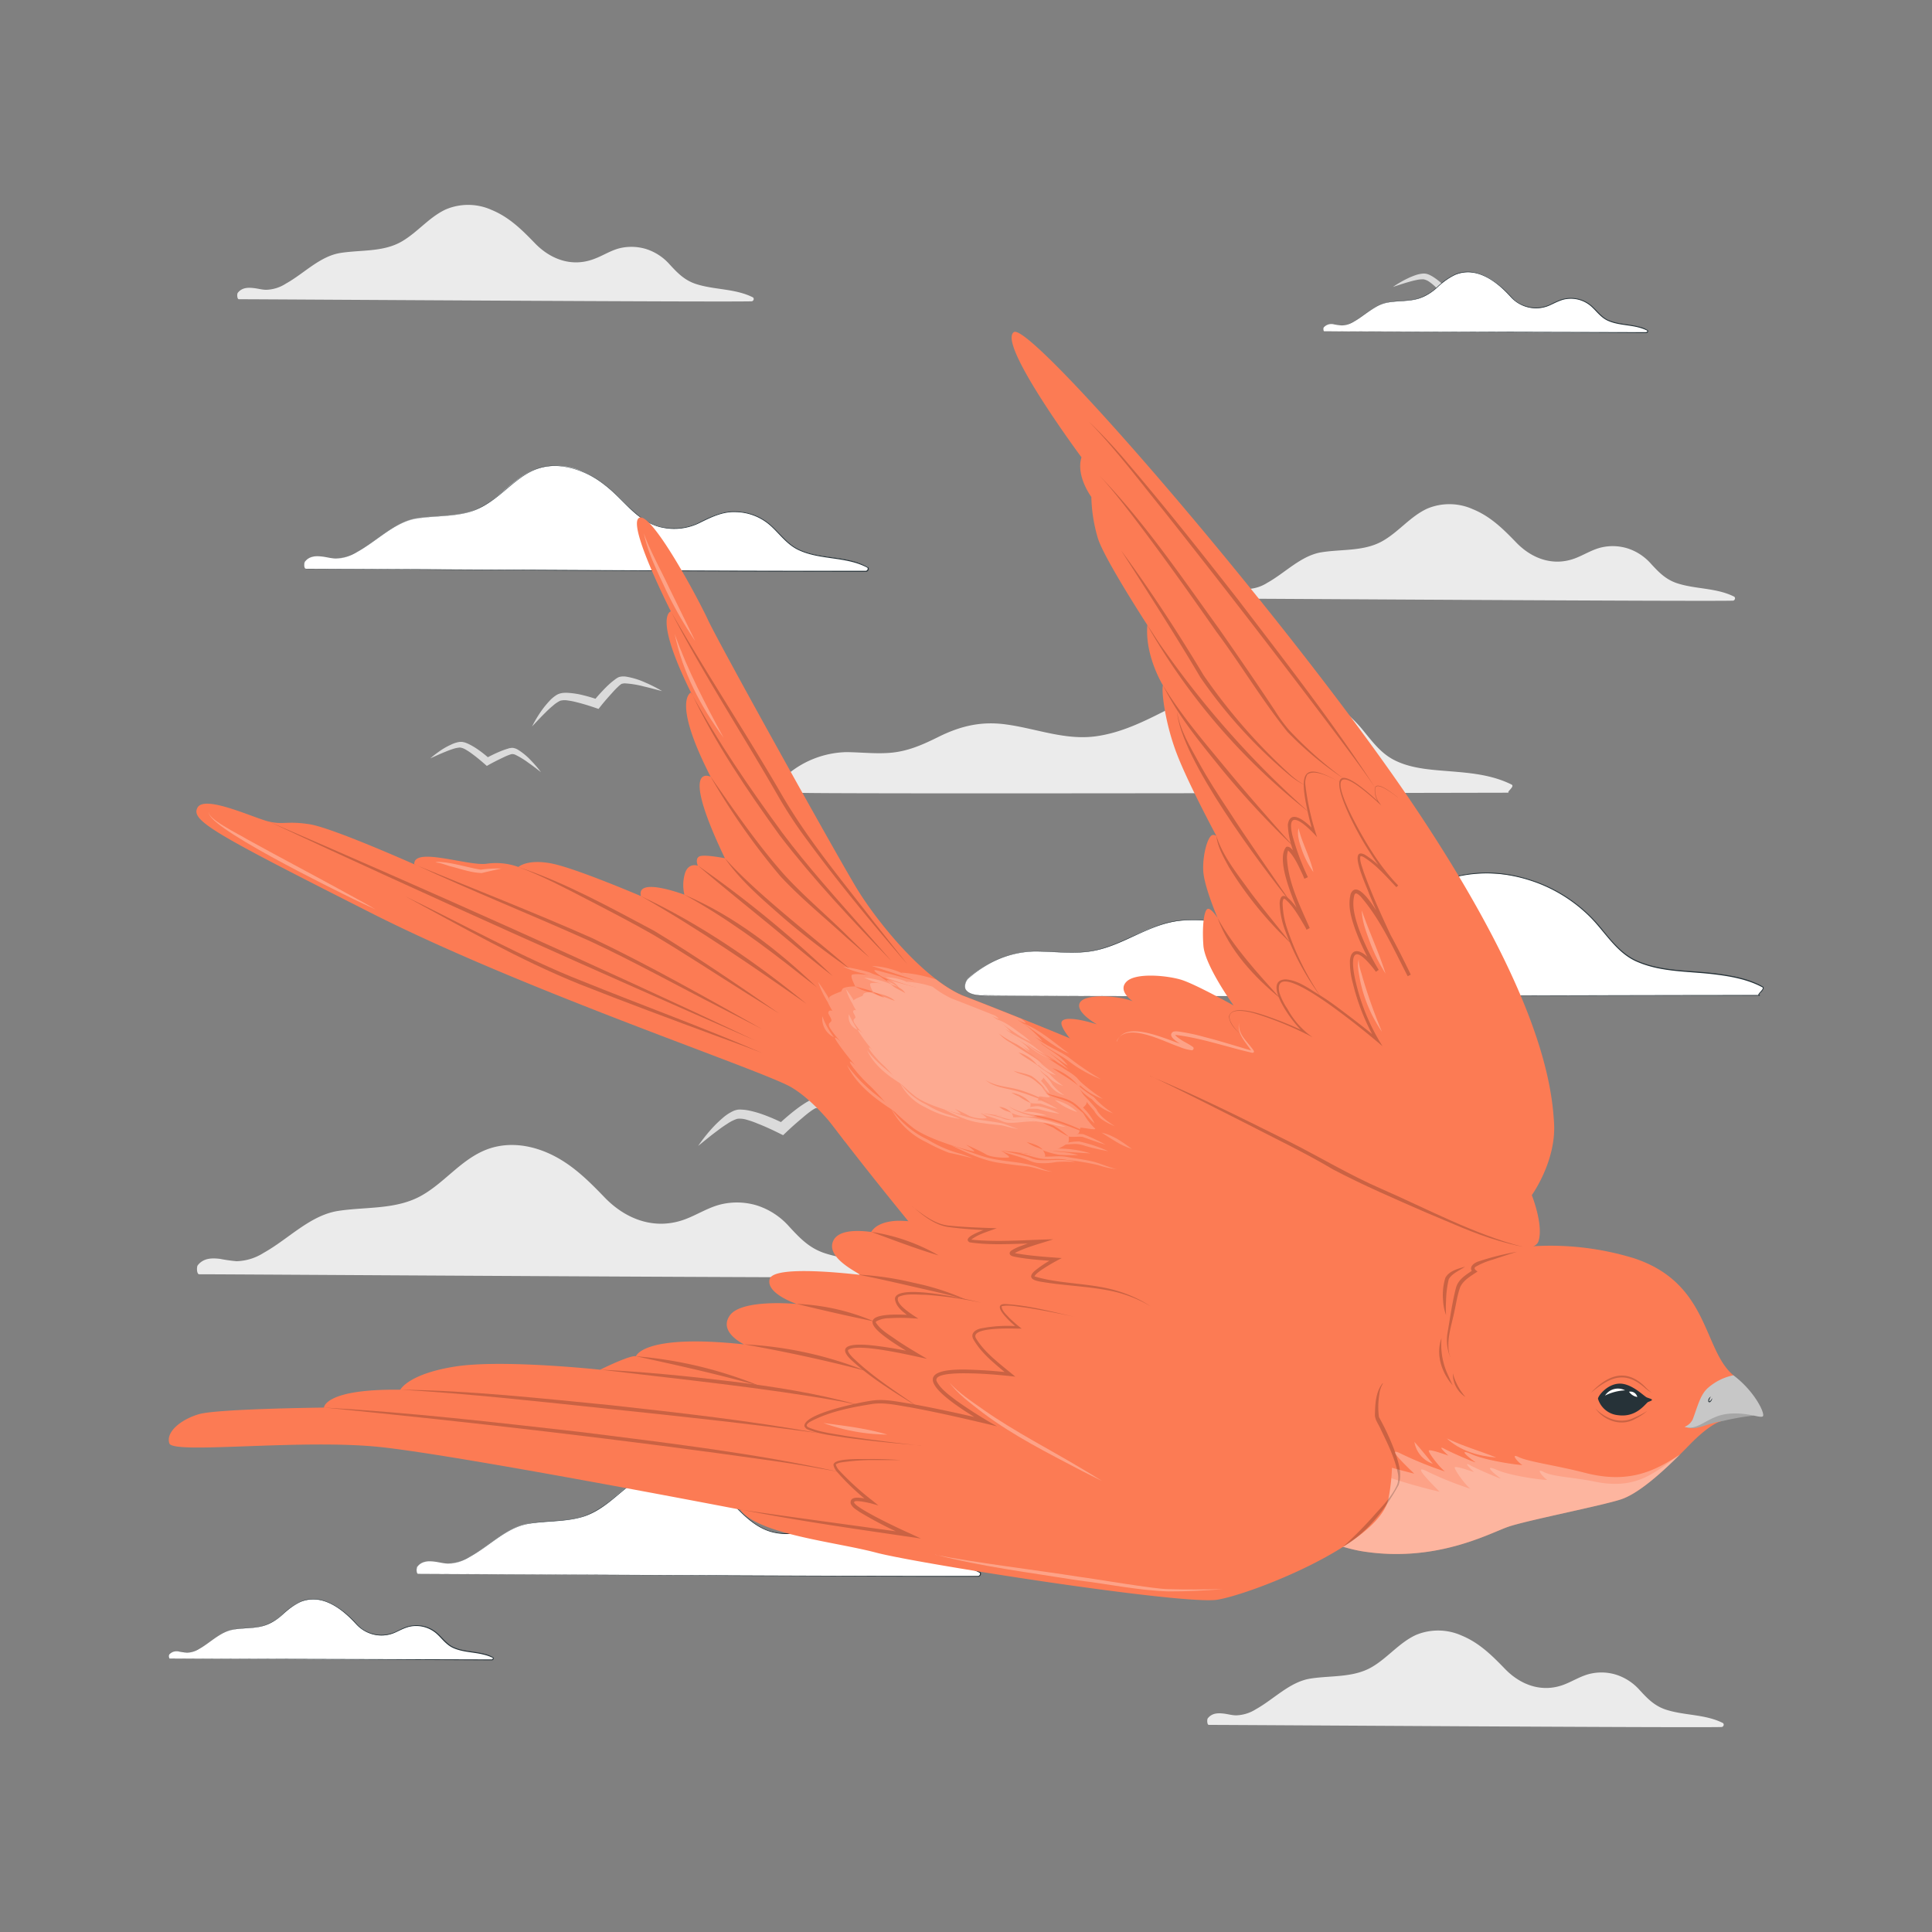 <svg xmlns="http://www.w3.org/2000/svg" viewBox="0 0 500 500"><rect x="0" y="0" width="500" height="500" fill="#808080" stroke="none"/><g id="freepik--background-complete--inject-56"><path d="M51.54,329.78c9.62,0,171.55,1.07,181.73.75.73,0,1.12-1.1.4-1.46-6.42-3.18-13.69-2.54-20.36-4.79-3.92-1.32-6.33-3.88-9.05-6.82a18.81,18.81,0,0,0-8.43-5.51,17.83,17.83,0,0,0-9.17-.28c-3.29.78-6.14,2.66-9.28,3.85-7.78,2.93-15.34.14-20.89-5.61-4.58-4.75-9.08-9.22-15.31-11.78-5.22-2.14-11-2.59-16.22-.22-5.94,2.69-10,8.1-15.6,11.35-6.61,3.87-14.52,3-21.82,4.12s-12.92,7.32-19.32,10.86a13.64,13.64,0,0,1-7,2.16,40.61,40.61,0,0,1-4.25-.6c-2.21-.27-4.3-.21-5.78,1.63C50.84,327.88,50.91,329.78,51.54,329.78Z" style="fill:#ebebeb"></path><path d="M61.81,77.44c7,0,125.25.78,132.68.54.53,0,.82-.8.29-1.06-4.69-2.32-10-1.85-14.87-3.49-2.86-1-4.62-2.84-6.61-5a13.66,13.66,0,0,0-6.15-4,13.12,13.12,0,0,0-6.7-.21c-2.4.58-4.48,2-6.77,2.82-5.68,2.14-11.2.1-15.25-4.1-3.35-3.46-6.63-6.73-11.18-8.6a14.82,14.82,0,0,0-11.84-.16c-4.34,2-7.31,5.91-11.39,8.29-4.83,2.82-10.6,2.15-15.93,3S78.66,70.81,74,73.39A9.9,9.9,0,0,1,68.88,75c-1,0-2.07-.31-3.1-.43-1.61-.2-3.14-.16-4.23,1.19C61.29,76.05,61.35,77.44,61.81,77.44Z" style="fill:#ebebeb"></path><path d="M312.84,446.4c7,0,125.25.78,132.68.55.54,0,.82-.81.29-1.07-4.68-2.32-10-1.85-14.86-3.49-2.87-1-4.62-2.84-6.61-5a13.74,13.74,0,0,0-6.15-4,12.91,12.91,0,0,0-6.7-.21c-2.4.57-4.48,1.94-6.77,2.81-5.68,2.14-11.2.1-15.25-4.1-3.35-3.46-6.64-6.73-11.18-8.6a14.89,14.89,0,0,0-11.85-.16c-4.33,2-7.31,5.92-11.38,8.29-4.83,2.82-10.61,2.16-15.94,3s-9.43,5.34-14.1,7.93a10.12,10.12,0,0,1-5.1,1.58c-1.05,0-2.07-.31-3.11-.44-1.61-.2-3.14-.16-4.22,1.19C312.33,445,312.38,446.4,312.84,446.4Z" style="fill:#ebebeb"></path><path d="M315.77,154.91c7,0,125.25.77,132.68.54.53,0,.82-.8.29-1.07-4.69-2.32-10-1.85-14.87-3.49-2.86-1-4.62-2.84-6.61-5a13.58,13.58,0,0,0-6.15-4,13,13,0,0,0-6.7-.21c-2.39.57-4.48,1.94-6.77,2.81-5.67,2.14-11.19.11-15.25-4.1-3.34-3.46-6.63-6.73-11.18-8.59a14.82,14.82,0,0,0-11.84-.17c-4.34,2-7.31,5.92-11.39,8.29-4.83,2.83-10.6,2.16-15.93,3s-9.43,5.34-14.11,7.93a10.09,10.09,0,0,1-5.1,1.58c-1,0-2.07-.31-3.1-.44-1.61-.2-3.14-.15-4.22,1.19C315.25,153.52,315.31,154.91,315.77,154.91Z" style="fill:#ebebeb"></path><path d="M206.6,205.15c.13.39,186.34,0,184,0-1.08,0,1.62-1.61.57-2.12-6.06-3-12.69-3.1-19.29-3.7-3.85-.35-7.81-.91-11.27-2.74s-5.7-5-8.19-8a35,35,0,0,0-31.8-12.05c-13.24,2.07-23.67,12.16-36.93,14-8,1.12-15.51-2-23.29-3.05-6.41-.89-11.75.36-17.49,3.2-4.2,2.08-8.08,3.83-12.83,4.16-3.64.26-7.3-.16-11-.2A24.53,24.53,0,0,0,203,201.14C202.39,201.66,200.52,205.15,206.6,205.15Z" style="fill:#ebebeb"></path><path d="M171.36,178.86a36.77,36.77,0,0,0-4.47-2.27,19.53,19.53,0,0,0-4.95-1.49,4.5,4.5,0,0,0-1.57.07,2.2,2.2,0,0,0-.49.2,3.19,3.19,0,0,0-.33.2,6.23,6.23,0,0,0-.56.41,20.53,20.53,0,0,0-2,1.73,50.21,50.21,0,0,0-3.4,3.75l1.27-.36a40.27,40.27,0,0,0-5-1.42,22.89,22.89,0,0,0-2.67-.36,9.79,9.79,0,0,0-1.43,0,5.84,5.84,0,0,0-.78.14,5.17,5.17,0,0,0-.79.31,9,9,0,0,0-2.15,1.81,24.14,24.14,0,0,0-1.65,2,31.79,31.79,0,0,0-2.69,4.42c1.19-1.25,2.34-2.5,3.55-3.68a24.06,24.06,0,0,1,1.84-1.68,8.19,8.19,0,0,1,1.9-1.29,4.71,4.71,0,0,1,2-.06,19.15,19.15,0,0,1,2.37.48c1.59.39,3.21.9,4.76,1.43l.77.27.5-.62c1-1.27,2.1-2.51,3.18-3.7a22,22,0,0,1,1.66-1.68,4.18,4.18,0,0,1,.42-.34l.19-.15s0,0,.08,0a2.61,2.61,0,0,1,.89-.12,24.57,24.57,0,0,1,4.71.77C168.14,178,169.74,178.45,171.36,178.86Z" style="fill:#dbdbdb"></path><path d="M140,199.83a31.46,31.46,0,0,0-2.72-3.16A16.2,16.2,0,0,0,134,194a3.36,3.36,0,0,0-1.23-.44,1.59,1.59,0,0,0-.44,0,2.24,2.24,0,0,0-.31.05c-.21,0-.38.09-.57.14a20.37,20.37,0,0,0-2,.71c-1.31.54-2.54,1.16-3.79,1.81l1.09.13a31.62,31.62,0,0,0-3.43-2.68,17.51,17.51,0,0,0-1.94-1.12,7.89,7.89,0,0,0-1.1-.45,5.51,5.51,0,0,0-.64-.14,4.21,4.21,0,0,0-.71,0,7.42,7.42,0,0,0-2.22.71,20.59,20.59,0,0,0-1.91,1,29,29,0,0,0-3.45,2.55c1.3-.58,2.58-1.18,3.88-1.7.65-.27,1.29-.52,1.94-.72a7.2,7.2,0,0,1,1.86-.39,3.88,3.88,0,0,1,1.58.59,16.79,16.79,0,0,1,1.67,1.12c1.09.8,2.17,1.7,3.2,2.6l.51.45.58-.33c1.17-.65,2.4-1.26,3.6-1.83a17.53,17.53,0,0,1,1.81-.77l.43-.13.19,0s0,0,.08,0a1.87,1.87,0,0,1,.72.19,21,21,0,0,1,3.37,2.07C137.84,198.16,138.92,199,140,199.83Z" style="fill:#dbdbdb"></path><path d="M388.7,80.8a30.78,30.78,0,0,0-2.37-3.43,16.08,16.08,0,0,0-3-3,3.75,3.75,0,0,0-1.17-.56,2,2,0,0,0-.44-.06l-.32,0a5.21,5.21,0,0,0-.57.08,19.69,19.69,0,0,0-2.11.49c-1.36.39-2.65.88-4,1.39l1.07.25a30.87,30.87,0,0,0-3.13-3,16,16,0,0,0-1.8-1.32,8,8,0,0,0-1.05-.56,5.64,5.64,0,0,0-.62-.21,5.35,5.35,0,0,0-.7-.08,7.63,7.63,0,0,0-2.29.47,18.88,18.88,0,0,0-2,.84,28.49,28.49,0,0,0-3.71,2.16c1.36-.44,2.7-.9,4.05-1.28.66-.19,1.34-.38,2-.5a6.81,6.81,0,0,1,1.89-.19A3.92,3.92,0,0,1,370,73a14,14,0,0,1,1.54,1.29c1,.91,2,1.92,2.9,2.92l.47.5.61-.25c1.23-.53,2.51-1,3.77-1.45a18.19,18.19,0,0,1,1.88-.57,4.14,4.14,0,0,1,.44-.08l.2,0s0,0,.07,0a2.24,2.24,0,0,1,.7.27A21,21,0,0,1,385.67,78C386.69,78.9,387.68,79.86,388.7,80.8Z" style="fill:#dbdbdb"></path><path d="M223.63,290.75a44.64,44.64,0,0,0-5.15-3.53,24,24,0,0,0-5.85-2.63,5.37,5.37,0,0,0-1.95-.17,3,3,0,0,0-.64.16l-.43.19c-.28.13-.51.28-.76.41a29.9,29.9,0,0,0-2.68,1.82c-1.7,1.28-3.25,2.65-4.81,4.07l1.63-.23a48.13,48.13,0,0,0-6-2.57,26.81,26.81,0,0,0-3.23-.88,12.09,12.09,0,0,0-1.76-.22,6.53,6.53,0,0,0-1,0,7.4,7.4,0,0,0-1,.26,11.42,11.42,0,0,0-2.94,1.88,31.7,31.7,0,0,0-2.37,2.25,40.92,40.92,0,0,0-4,5c1.66-1.34,3.29-2.7,5-3.95a29.9,29.9,0,0,1,2.54-1.78,10.32,10.32,0,0,1,2.55-1.28,5.9,5.9,0,0,1,2.5.25,22.76,22.76,0,0,1,2.84,1c1.9.74,3.81,1.63,5.64,2.54l.91.45.72-.69c1.45-1.39,3-2.74,4.51-4a27,27,0,0,1,2.32-1.81c.2-.12.39-.26.58-.35l.26-.15s0,0,.1,0a3,3,0,0,1,1.12,0,30,30,0,0,1,5.68,1.71C219.81,289.17,221.7,290,223.63,290.75Z" style="fill:#dbdbdb"></path></g><g id="freepik--Clouds--inject-56"><path d="M108.21,407.33c7.67,0,136.8.85,144.91.59.59,0,.9-.87.32-1.16-5.11-2.53-10.92-2-16.23-3.82-3.13-1.05-5.05-3.1-7.22-5.44a15,15,0,0,0-6.72-4.39,14.2,14.2,0,0,0-7.32-.23c-2.62.63-4.89,2.13-7.39,3.07-6.2,2.34-12.23.12-16.66-4.47-3.65-3.78-7.25-7.35-12.21-9.39a16.22,16.22,0,0,0-12.94-.18c-4.73,2.15-8,6.46-12.43,9.06-5.28,3.08-11.58,2.35-17.41,3.28s-10.29,5.84-15.4,8.66a11,11,0,0,1-5.57,1.73c-1.14,0-2.26-.34-3.39-.48-1.76-.22-3.43-.17-4.61,1.3C107.65,405.81,107.71,407.33,108.21,407.33Z" style="fill:#fff"></path><path d="M108.21,407.33c38.27.13,103.13.57,140.77.52l2.43,0,1.21,0a5.46,5.46,0,0,0,.58,0,.56.56,0,0,0,.37-.78c-5.52-3-12.36-1.91-18-4.66-3-1.46-4.86-4.28-7.29-6.39a13.81,13.81,0,0,0-8.82-3.35c-3.3-.16-6.27,1.3-9.16,2.72a14.85,14.85,0,0,1-9.49,1.36c-6.74-1.18-10.35-7.49-15.49-11.28a23.07,23.07,0,0,0-8.63-4.24c-12.55-2.95-15.82,7.95-25.58,11.25-4.68,1.47-9.64,1.08-14.42,1.9s-8.62,4.36-12.6,7c-2.66,1.72-5.63,3.68-8.94,3.22a17.34,17.34,0,0,0-4.81-.45c-1.12.19-2.58.87-2.52,2.17,0,.35,0,.92.44,1Zm0,0c-.42-.1-.41-.68-.45-1-.07-1.3,1.44-2,2.53-2.18a17.72,17.72,0,0,1,4.81.44c3.31.45,6.27-1.51,8.92-3.23,4-2.68,7.75-6.13,12.61-7.05s9.74-.45,14.4-1.92c9.78-3.34,13-14.24,25.64-11.31a23.23,23.23,0,0,1,8.68,4.25c5.14,3.77,8.74,10.06,15.45,11.23a14.64,14.64,0,0,0,9.37-1.37c2.89-1.42,5.93-2.91,9.24-2.75a14.08,14.08,0,0,1,9,3.39c2.43,2.12,4.29,4.9,7.25,6.35,5.65,2.74,12.68,1.54,18.13,4.74a.78.78,0,0,1-.51,1.13c-.4,0-1.42,0-1.84,0H249c-37.4,0-102.77-.54-140.77-.74Z" style="fill:#263238"></path><path d="M342.73,85.74c4.42,0,78.67.49,83.33.34.34,0,.52-.5.18-.66-2.94-1.46-6.27-1.17-9.33-2.2a9.86,9.86,0,0,1-4.15-3.13,8.56,8.56,0,0,0-3.87-2.52,8.09,8.09,0,0,0-4.2-.13,35.86,35.86,0,0,0-4.25,1.76c-3.57,1.35-7,.07-9.58-2.57-2.1-2.18-4.17-4.23-7-5.4a9.28,9.28,0,0,0-7.43-.1c-2.73,1.23-4.6,3.71-7.15,5.2-3,1.78-6.66,1.36-10,1.89s-5.92,3.36-8.86,5a6.21,6.21,0,0,1-3.2,1,18.28,18.28,0,0,1-1.95-.27,2.64,2.64,0,0,0-2.65.75C342.41,84.87,342.44,85.74,342.73,85.74Z" style="fill:#fff"></path><path d="M342.73,85.74l80.95.22h2.09c.2,0,.41,0,.51-.16s0-.27-.25-.36a10.43,10.43,0,0,0-1.94-.69c-2.71-.71-5.59-.6-8.17-1.83-1.72-.84-2.81-2.47-4.2-3.68a7.94,7.94,0,0,0-7.75-1.5c-.88.31-1.7.74-2.54,1.13A8.81,8.81,0,0,1,391.09,77c-3.56-4-8.88-8.16-14.45-5.88a17.8,17.8,0,0,0-4.55,3.17,13,13,0,0,1-4.72,2.93c-3.54,1.18-7.55.2-10.9,2a51.05,51.05,0,0,0-4.63,3.09c-1.53,1-3.24,2.12-5.14,1.85-1.32-.17-2.92-.73-4,.36a.74.74,0,0,0-.23.63c0,.21,0,.52.25.59Zm0,0c-.24-.07-.24-.38-.25-.59a.73.73,0,0,1,.22-.63c1.07-1.09,2.69-.54,4-.37,1.9.26,3.6-.87,5.12-1.86a51.26,51.26,0,0,1,4.63-3.11c3.34-1.84,7.37-.88,10.9-2.06A13,13,0,0,0,372,74.19a17.87,17.87,0,0,1,4.56-3.2c5.62-2.32,11,1.9,14.61,5.87a8.63,8.63,0,0,0,10.15,1.85,27.85,27.85,0,0,1,2.55-1.14,8.16,8.16,0,0,1,8,1.51c1.41,1.22,2.47,2.81,4.16,3.64,2.52,1.19,5.45,1.09,8.13,1.81a7,7,0,0,1,2.32.94.49.49,0,0,1-.32.72,2.4,2.4,0,0,1-.37,0h-.7l-82.35-.46Z" style="fill:#263238"></path><path d="M43.93,429.23c4.41,0,78.66.49,83.33.34a.36.36,0,0,0,.18-.67c-2.94-1.45-6.28-1.16-9.33-2.19a9.88,9.88,0,0,1-4.15-3.13,8.56,8.56,0,0,0-3.87-2.52,8.2,8.2,0,0,0-4.2-.14,36.77,36.77,0,0,0-4.26,1.77c-3.56,1.35-7,.07-9.58-2.57-2.1-2.18-4.16-4.23-7-5.4a9.35,9.35,0,0,0-7.44-.11c-2.72,1.24-4.59,3.72-7.15,5.21-3,1.78-6.66,1.36-10,1.89s-5.93,3.36-8.86,5a6.24,6.24,0,0,1-3.21,1,18.64,18.64,0,0,1-1.95-.27,2.66,2.66,0,0,0-2.65.74C43.61,428.36,43.64,429.23,43.93,429.23Z" style="fill:#fff"></path><path d="M43.93,429.23l80.95.22H127c.2,0,.41.05.51-.16s0-.27-.25-.36a10.27,10.27,0,0,0-2-.69c-2.7-.71-5.58-.6-8.17-1.83-1.71-.84-2.8-2.47-4.19-3.68a8,8,0,0,0-7.76-1.5c-.87.3-1.69.74-2.54,1.13a8.8,8.8,0,0,1-10.33-1.91c-3.56-3.95-8.88-8.16-14.46-5.89a18,18,0,0,0-4.54,3.18,13,13,0,0,1-4.72,2.93c-3.54,1.17-7.55.2-10.9,2A50.51,50.51,0,0,0,53,425.8c-1.52,1-3.23,2.12-5.14,1.85-1.31-.17-2.92-.73-4,.36a.73.73,0,0,0-.22.63c0,.21,0,.52.25.59Zm0,0c-.24-.07-.24-.38-.26-.59a.77.77,0,0,1,.23-.64c1.07-1.09,2.69-.53,4-.36,1.9.26,3.6-.87,5.12-1.86a53.55,53.55,0,0,1,4.63-3.12c3.34-1.83,7.37-.88,10.9-2.05a13.17,13.17,0,0,0,4.68-2.93,18.16,18.16,0,0,1,4.56-3.21c5.62-2.32,11,1.9,14.61,5.88a8.63,8.63,0,0,0,10.14,1.85c.84-.39,1.67-.83,2.56-1.14a8.14,8.14,0,0,1,8,1.51c1.4,1.21,2.47,2.81,4.16,3.64,2.52,1.19,5.45,1.08,8.12,1.8a7.55,7.55,0,0,1,2.33.94.5.5,0,0,1-.33.73c-.15,0-.24,0-.36,0h-.7c-22.17-.11-59.84-.33-82.35-.45Z" style="fill:#263238"></path><path d="M79.15,147.2c7.67,0,136.8.85,144.91.59.58,0,.9-.87.32-1.16-5.12-2.53-10.92-2-16.24-3.82-3.12-1.05-5-3.1-7.22-5.44A14.94,14.94,0,0,0,194.2,133a14.16,14.16,0,0,0-7.31-.23c-2.62.63-4.9,2.13-7.39,3.07-6.21,2.35-12.24.12-16.66-4.47-3.66-3.78-7.25-7.35-12.21-9.39a16.22,16.22,0,0,0-12.94-.18c-4.74,2.15-8,6.46-12.43,9.06-5.28,3.08-11.58,2.35-17.41,3.28s-10.3,5.84-15.4,8.66a10.92,10.92,0,0,1-5.57,1.73c-1.15,0-2.27-.34-3.4-.48-1.75-.22-3.42-.17-4.61,1.3C78.59,145.68,78.64,147.2,79.15,147.2Z" style="fill:#fff"></path><path d="M79.15,147.2c38.26.13,103.12.57,140.77.52l2.42,0,1.22,0a5.46,5.46,0,0,0,.58,0,.55.55,0,0,0,.36-.78c-5.51-3-12.36-1.91-18-4.66-3-1.46-4.87-4.28-7.29-6.39a13.81,13.81,0,0,0-8.83-3.35c-3.29-.16-6.27,1.3-9.15,2.72a14.86,14.86,0,0,1-9.49,1.36c-6.74-1.18-10.36-7.49-15.5-11.28a23,23,0,0,0-8.62-4.24c-12.55-3-15.82,8-25.59,11.26-4.67,1.46-9.64,1.07-14.41,1.89s-8.63,4.36-12.61,7c-2.65,1.72-5.62,3.68-8.93,3.22a17.38,17.38,0,0,0-4.81-.45c-1.12.19-2.58.87-2.53,2.17,0,.35,0,.92.45,1Zm0,0c-.43-.1-.42-.68-.45-1-.08-1.3,1.44-2,2.53-2.18a17.72,17.72,0,0,1,4.81.44c3.31.45,6.27-1.51,8.92-3.23,4-2.68,7.74-6.13,12.61-7s9.74-.45,14.4-1.92c9.77-3.34,13-14.24,25.64-11.3a23.08,23.08,0,0,1,8.68,4.25c5.14,3.76,8.74,10.06,15.44,11.22a14.66,14.66,0,0,0,9.38-1.37c2.88-1.42,5.92-2.91,9.24-2.75a14.06,14.06,0,0,1,9,3.39c2.44,2.12,4.3,4.9,7.25,6.35,5.66,2.74,12.69,1.54,18.14,4.74a.78.78,0,0,1-.51,1.13c-.41,0-1.42,0-1.84,0h-2.43c-37.4,0-102.77-.54-140.77-.74Z" style="fill:#263238"></path><path d="M254.48,257.61c.15.43,203.51,0,201,0-1.17,0,1.77-1.75.63-2.32-6.62-3.28-13.87-3.37-21.08-4-4.2-.38-8.52-1-12.31-3s-6.22-5.5-8.94-8.71A38.21,38.21,0,0,0,379,226.4c-14.46,2.26-25.86,13.28-40.34,15.3-8.7,1.22-16.93-2.14-25.44-3.33-7-1-12.83.39-19.09,3.49-4.59,2.28-8.83,4.19-14,4.55-4,.28-8-.18-12-.22-6.38-.06-12.69,2.71-17.61,7C249.88,253.8,247.84,257.61,254.48,257.61Z" style="fill:#fff"></path><path d="M254.48,257.61c62.2.44,133.85-.06,196.14-.1h4.75c0-.2.12.28.05.23-1.29-.16,1.15-1.59.74-2.19-3.66-2-7.93-2.81-12.05-3.33-6.66-.87-13.67-.52-20-3.13-5.45-2.11-8.4-7.42-12.27-11.43a38.91,38.91,0,0,0-14-9.15c-20.64-7.64-33.07,4.18-51,11.2a35,35,0,0,1-13.26,2.3,75.28,75.28,0,0,1-13.33-2.23c-4.39-1-8.85-1.93-13.37-1.59-9.24.28-16.53,7.21-25.61,8.16-4.5.5-9-.12-13.52-.11a25.27,25.27,0,0,0-12.8,3.81,29.13,29.13,0,0,0-4.11,3,2.68,2.68,0,0,0-.94,1.37c-.9,2.78,2.6,3.27,4.6,3.25Zm0,0c-2,.05-5.52-.52-4.61-3.25a2.7,2.7,0,0,1,.94-1.37,29.86,29.86,0,0,1,4.11-3,25.42,25.42,0,0,1,12.81-3.83c4.51,0,9,.6,13.51.1,9.08-1,16.36-7.9,25.62-8.19,4.52-.35,9,.61,13.39,1.58a75.48,75.48,0,0,0,13.31,2.21,34.75,34.75,0,0,0,13.22-2.31c18-7.06,30.38-18.89,51.12-11.25A38.86,38.86,0,0,1,414.25,240c2.82,3.45,5.67,7.18,9.95,8.84,6.31,2.59,13.27,2.23,19.94,3.09,4.18.56,8.54,1.33,12.21,3.44a.84.84,0,0,1-.17.91c-.16.36-.85.81-.9,1.17,0,0,.1,0,.14,0s0,.44-.05.23h-4.75c-62.31,0-133.92.39-196.14-.12Z" style="fill:#263238"></path></g><g id="freepik--Bird--inject-56"><path d="M282,274.34s-8.25-8-7.22-9.95,9.14.72,9.14.72-5.7-3.13-4.47-5.57,9.72-1.94,13.7-.42c0,0-4-2.63-1.63-5.05s10.5-1.61,14.11-.53,13.62,6.67,13.62,6.67-7.43-10.31-7.81-15.47.18-9.28,1.12-9.52,2.58,2.4,2.58,2.4-3.53-8.18-3.74-12.25,1.18-9.22,2.51-9.29,1.62,1.62,1.62,1.62-7.87-14.49-11-22.69-4-16.53-3.55-17.63c0,0-4.72-7.57-4.05-15.62,0,0-11.11-17.07-12.79-22.42a40.56,40.56,0,0,1-1.7-10.73s-4.06-5.44-2.55-10.25c0,0-21.9-29.48-17.5-32.41S336.49,164,367.62,211.05s34,69.74,34.57,79.62-5.76,18.63-5.76,18.63,3.13,7.83,1.7,12-20.94,1.76-20.94,1.76Z" style="fill:#FC7B54"></path><g style="opacity:0.2"><path d="M361.73,206.36c-.89-.64-5.33-4.2-5.82-2.38a5.54,5.54,0,0,0,1.15,3.88l.41.62-.54-.51c-18.25-16.78-6.93,4.65-1.81,12.56a58.16,58.16,0,0,0,6.71,8.65l-.45.42c-2.64-2.76-5.24-5.82-8.51-7.81-.23-.11-.69-.34-.83-.1-.16,1.24.53,2.75.89,4,2,5.5,4.41,10.83,6.88,16.12,1.68,3.52,3.39,7,5.26,10.43l-.77.39c-3.64-7.05-7-14.66-12.21-20.66-.49-.43-1.3-1.24-1.58-.31-.73,2.79.18,5.83,1.09,8.55A62.17,62.17,0,0,0,356.81,251l-.73.5a24.53,24.53,0,0,0-2.51-3c-4.81-4.84-3.33,3.15-2.66,5.79a53.93,53.93,0,0,0,6.89,16.47c-2.95-2.5-6-5-9.07-7.33-2.07-1.54-19.63-15.38-17.6-6.44a17.09,17.09,0,0,0,2.09,4.16,21.45,21.45,0,0,0,6.49,7.3,87.85,87.85,0,0,0-15.17-6.24c-8.41-2.21-7.67,2.05-2.32,6.54-1.68-1.56-4-3.26-4.16-5.71.95-3.88,10.88.36,13.4,1.25q3.36,1.32,6.63,2.88l-.23.37c-2.43-1.43-11.85-13.93-5.1-14.08,3.24.26,5.95,2.36,8.65,4s5.21,3.58,7.72,5.48,5,3.86,7.42,5.87l-.53.47a56.46,56.46,0,0,1-5.89-14.76,20.6,20.6,0,0,1-.77-6c.39-3.59,3-2.49,4.82-.6A24.61,24.61,0,0,1,356.8,251l-.74.49a62.53,62.53,0,0,1-5.35-11c-1-2.92-2-6.08-1.13-9.22,2.24-4.85,8.84,8.36,10,10.14,1.95,3.56,3.78,7.17,5.53,10.83l-.76.39c-3.7-6.92-6.95-14-10-21.24-.42-1.47-5.71-12.38-1.18-10.23,3.4,2.07,6,5.15,8.67,8l-.45.42a58.83,58.83,0,0,1-6.74-8.78c-5.55-8.29-16.09-30.37,2.4-13l-.13.11a5.63,5.63,0,0,1-1.11-4c.59-2,5,1.76,5.92,2.4Z"></path><path d="M346.75,202.41c-2-1-6.43-3.55-8.44-1.94a4.57,4.57,0,0,0-.46,2.84,68.67,68.67,0,0,0,3,13.33c-2.37-2.67-8.2-8.3-6.38-.45a64.92,64.92,0,0,0,4,10.79l-.85.38c-1.24-2.41-2.36-5.52-4.35-7.33,0,0,0,0,.09,0a6.73,6.73,0,0,0-.3,1.88c.27,6.44,3.35,12.45,5.9,18.27l-.78.4c-1.62-2.68-3.15-5.73-5.51-7.82a1.39,1.39,0,0,0-.38-.18c-.07,0-.06,0-.14.11a2.92,2.92,0,0,0-.21,1,21.73,21.73,0,0,0,1.32,7.06A72.44,72.44,0,0,0,342,258.19,67.13,67.13,0,0,1,332.66,241a22.25,22.25,0,0,1-1.49-7.29c.35-4.65,4.18.8,5.14,2.29s1.77,2.76,2.59,4.19l-.78.41c-1.89-4.16-8.47-17.64-5.25-21.41,1.91-.85,4.76,6.37,5.55,7.85l-.85.38c-1.83-4.5-4.12-9-4.28-14,.69-4.67,5.56,0,7.06,1.76l-.58.32q-.82-3-1.47-6c-2-9.6-1.21-12.58,8.45-7.05Z"></path><path d="M281.9,109.2a138.54,138.54,0,0,1,10.24,11c9.76,11.43,19.08,23.23,28.34,35.07C332.63,171.21,345,187,355.89,203.86c-2.82-4.15-5.82-8.16-8.81-12.17q-22.56-30-45.9-59.47c-6.31-7.76-12.32-15.82-19.28-23Z"></path><path d="M347.77,201.51a87.69,87.69,0,0,1-14.62-12.15c-6.59-8.25-12-17.34-18.33-25.84-7.25-10.37-14.58-20.69-22.27-30.74-2.59-3.33-5.19-6.66-8.06-9.75,11.75,12.16,21.27,26.25,31.15,39.92,4.82,6.93,9.62,13.88,14.28,20.92a39.76,39.76,0,0,0,3.7,5.08,101.84,101.84,0,0,0,14.15,12.56Z"></path><path d="M338.75,210.18a164.62,164.62,0,0,1-41.85-48.42c1.54,2.2,2.9,4.51,4.5,6.66a243.8,243.8,0,0,0,37.35,41.76Z"></path><path d="M290.05,142.32c7.68,10.44,14.79,21.35,21.45,32.44a149.83,149.83,0,0,0,22.24,25.54,20.58,20.58,0,0,0,3.9,2.86,18.77,18.77,0,0,1-4.07-2.66,126.68,126.68,0,0,1-22.91-25.19c-5.73-9.77-14.41-23.35-20.61-33Z"></path><path d="M301,177.38c4.66,7.69,10.55,14.54,16.26,21.46s11.75,13.77,17.66,20.4a231,231,0,0,1-18.42-19.76c-5.64-7-11.52-14-15.5-22.1Z"></path><path d="M334.42,234.05c-8.21-10.21-28.92-37.73-29.81-49.94.72,4.83,3.39,9.09,5.7,13.32s5,8.35,7.69,12.41c4.58,7.14,11.56,17.11,16.42,24.21Z"></path><path d="M314.81,216.37c1.74,5.43,5.53,9.93,8.79,14.52,3.44,4.55,7.09,8.94,10.63,13.43-1-1-2-2-3-3A95.56,95.56,0,0,1,318,224.34c-1.36-2.51-2.86-5.1-3.2-8Z"></path><path d="M315.13,237.62c4.21,7.62,10.45,14.31,16.23,20.78-6.81-5.56-13.16-12.42-16.23-20.78Z"></path></g><path d="M289.06,269.52c2.44-6.25,14.56.5,19,1.41.11,0,.43,0,.29.06.05,0-.16,0-.22.15a.41.41,0,0,0,0,.51c-.89-.65-6.82-3.16-4.51-4.64a2.89,2.89,0,0,1,1.09-.09,50.91,50.91,0,0,1,7.09,1.48c3.95,1,8.13,2.33,12.05,3.48l.21.05.1,0s.09,0,0,0a.23.23,0,0,0-.18.25c-1.3-2.18-4-4.6-3.29-7.4-.42,2.86,2.3,4.93,3.74,7.09a1.13,1.13,0,0,1,.07.15.34.34,0,0,1-.22.44,1.75,1.75,0,0,1-.57-.08c-6.28-1.46-12.69-3.67-19.06-4.5a2.4,2.4,0,0,0-.69,0s0,0,.11-.13,0-.05,0-.05c.21.49.81.85,1.32,1.22,1.05.74,2.31,1.25,3.39,2.07a.47.47,0,0,1,0,.64.55.55,0,0,1-.27.18,11.3,11.3,0,0,1-3.31-.9c-3.89-1.26-13.8-6.7-16.22-1.45Z" style="fill:#fff;opacity:0.3"></path><path d="M352.43,235.63c1.86,5.42,4.44,10.86,6.15,16.34a43.3,43.3,0,0,1-3.93-7.85c-1-2.74-2.14-5.53-2.22-8.49Z" style="fill:#fff;opacity:0.3"></path><path d="M351.66,248.24c-.09,1.64.6,3.23,1,4.81a134.15,134.15,0,0,0,5,14,36.73,36.73,0,0,1-5.76-13.82c-.25-1.62-.74-3.4-.24-5Z" style="fill:#fff;opacity:0.3"></path><path d="M336.05,214.29c.84,3.71,3,7.54,3.86,11.41a23.2,23.2,0,0,1-2.85-5.39c-.65-1.9-1.46-4-1-6Z" style="fill:#fff;opacity:0.3"></path><path d="M394.19,322.73a73.77,73.77,0,0,1,28.64,2.89c19.59,6.42,17.86,23.7,25.77,30.3l-3.25,11.92s-2.7.52-8.12,6.1-12.61,12.44-17.77,14.11-24.36,5.43-29.14,7.08-18.56,9.33-37.54,6.38S287.85,371,270.69,355.72s-52.21-60.21-56.54-66.23-14.88-38.44-9.76-41.19,31.88,4.53,40.2,7.6,33,12.9,38.73,15.61,52.86,25.86,68,33.82S390.19,322.67,394.19,322.73Z" style="fill:#FC7B54"></path><g style="opacity:0.3"><path d="M434.74,376.45c-5,5-10.87,10.17-15.28,11.6-5.16,1.68-24.35,5.43-29.14,7.08s-18.56,9.33-37.54,6.38c-14.33-2.22-44-18.5-65.1-32.9,5.87,2.51,24.65,10.2,35.87,13s29-.35,28.34-.87-8.47-6.65-3.95-4.91A162.85,162.85,0,0,0,366,381.38c-2.12-2.07-7.84-7.44-3.23-5.07a94.65,94.65,0,0,0,11.17,4.51c-1.65-1.36-4.3-4.9-4.17-5.4s5.09,1.3,5.09,1.3-3.35-3-1-1.74,8.7,3.92,7.91,3.39-5.19-3.88-.89-2,13.79,3,13.08,2.73-3.42-3.22-.91-2,9.84,2.17,17.12,4.06C421.59,384.12,428.32,380.66,434.74,376.45Z" style="fill:#fff"></path><path d="M366.05,373.17c1.72,1.9,3.12,3.72,4.75,5.65a7.2,7.2,0,0,1-4.75-5.65Z" style="fill:#fff"></path><path d="M387.23,377.2c-4.62-.35-9.35-1.74-12.82-4.95,4.16,2,8.54,3.24,12.82,4.95Z" style="fill:#fff"></path><path d="M348.63,380a6.94,6.94,0,0,1-4.91-4.32,23,23,0,0,1,4.91,4.32Z" style="fill:#fff"></path></g><path d="M436.68,369.43c2.68.7,4.32-.82,9.3-1.71a64.76,64.76,0,0,1,7.92-1.37s-5.65-4.57-8.54-3.8S436.68,369.43,436.68,369.43Z" style="fill:#a6a6a6"></path><path d="M448.6,355.92a14.41,14.41,0,0,0-6.63,3.31c-1.93,1.77-2.5,4.37-3.89,8.1a3.92,3.92,0,0,1-2.13,1.94c3.59,1.13,6-2.79,11.12-3.36s8.61,1.28,9.18.6S454.16,360.09,448.6,355.92Z" style="fill:#c7c7c7"></path><path d="M442.8,361.44c-.32.24-.88,1.82-.07,1a5.16,5.16,0,0,0,.39-.6,1.4,1.4,0,0,1-.52,1,.34.34,0,0,1-.48-.09,1.21,1.21,0,0,1,.68-1.32Z" style="fill:#263238"></path><path d="M248.84,257.51c-10.54-4.8-22.07-19.37-27-27.41S186.29,167,183.26,160.5s-14.94-28.5-17.92-26.45,8.28,24.17,8.28,24.17-4.66,1.09,5.2,21c0,0-5.06,2,5.1,21.81,0,0-8.43-4.23,3.68,21.08,0,0-5.35-1.06-6.58-.48s-.42,2.42-.42,2.42-2.44-.93-3.34,2a10.5,10.5,0,0,0-.13,5.5s-12.53-4.75-11.26.36c0,0-16.9-7.24-23.17-8.45s-8.54.91-8.54.91a17.14,17.14,0,0,0-8.28-.83c-4.84.64-18.87-4.51-18.67.14,0,0-21.17-9.44-27.07-10.36s-6.75.19-10.56-.7S53,205.63,51.12,209s4.49,6.8,44.81,27.22,101.67,40.86,108.94,45.21,13.82,14,13.82,14Z" style="fill:#FC7B54"></path><g style="opacity:0.2"><path d="M69.58,212.63C111,230.49,154.7,250,195.51,269.31c-40.71-17.77-85.7-37.92-125.93-56.68Z"></path><path d="M104.77,231.91c13.47,6.5,31.84,16.54,45.58,21.86,15.62,6.34,31.51,12.07,47,18.79-3.92-1.54-7.89-3-11.85-4.42-11.54-4.25-24.15-8.94-35.51-13.44-15.67-6.34-30.37-14.76-45.2-22.79Z"></path><path d="M107.21,223.69c15.14,6.25,31.11,12.47,46.08,19.11,15,7.15,29.49,15.4,44,23.56l-11.09-5.7c-10.33-5.26-22.83-12.15-33.3-17-15.15-6.83-30.63-13-45.67-20Z"></path><path d="M134.16,224.38c12.29,4.1,23.72,10.46,35.14,16.52,10.9,6.61,21.93,14.17,32.41,21.44l-8.25-5.12c-8-5-16.63-10.71-24.66-15.45-5.61-3.19-11.36-6.16-17.1-9.13s-11.47-6-17.54-8.26Z"></path><path d="M165.87,231.92c15.45,7.25,29.69,17.05,42.86,27.87-14-9.74-28-19.44-42.86-27.87Z"></path><path d="M177.13,231.56c12.92,5.48,24.2,14.31,34.29,23.95l-4.15-3.2c-9.54-7.58-19.46-14.88-30.14-20.75Z"></path><path d="M173.62,158.22c9,15.72,19.47,31.54,28.55,47.2,6.88,11.92,15.82,22.53,24.19,33.43l8.56,10.81c-9-10.43-17.84-21.07-26-32.19a113.28,113.28,0,0,1-7.6-11.55c-9.14-15.94-19.26-31.36-27.69-47.7Z"></path><path d="M178.82,179.21c6.9,12.72,15.17,24.71,23.69,36.38,6.5,8.67,13.81,16.76,21,24.94l7.18,8.16c-10.11-10.39-20.09-21-28.93-32.51-8.47-11.76-16.68-23.85-22.89-37Z"></path><path d="M183.92,201c5.94,8.55,11.87,17.2,18.72,25,5,5.59,11.48,11,16.83,16.34,1.86,1.84,3.74,3.65,5.58,5.5-2-1.69-3.94-3.43-5.92-5.14-5.62-5.14-12.1-10.43-17.23-16a176,176,0,0,1-18-25.7Z"></path><path d="M187.6,222.1c8.35,9.34,22.87,20.32,32.39,28.69a207.28,207.28,0,0,1-17.21-13.22c-5.41-4.76-11.05-9.5-15.18-15.47Z"></path><path d="M180.6,224a290.45,290.45,0,0,1,34.9,28.59c-5.9-4.48-11.79-9.55-17.51-14.22S186.17,228.77,180.6,224Z"></path></g><g style="opacity:0.3"><path d="M54.22,209.91c-1.47,1.66,8.21,6.28,9.6,7.23,8.53,4.71,19.23,10.33,27.79,15.07,1.83,1,3.68,2,5.51,3.11-1.93-.86-3.83-1.78-5.74-2.68-3.77-1.87-40.14-19.58-37.16-22.73Z" style="fill:#fff"></path><path d="M112.72,223.19a2.26,2.26,0,0,1,1.09-.12c3.61.22,7.08,1.42,10.61,2a30,30,0,0,1,5.35-.29c-.65.14-4.51,1-5.07,1.16-2.68-.07-5.25-1-7.81-1.66-1.19-.28-3-1.07-4.17-1.07Z" style="fill:#fff"></path><path d="M166.62,138c1.45,4.22,4.6,9.92,6.5,14l6.8,13.9a103.54,103.54,0,0,1-7.7-13.46c-2.15-4.68-4.58-9.37-5.6-14.46Z" style="fill:#fff"></path><path d="M174.62,164.1c3.31,9.34,7.92,18.11,12.64,26.81-5.89-8-10.64-17-12.64-26.81Z" style="fill:#fff"></path></g><path d="M297.62,278.48c12.29,5.11,24.19,11.08,36.09,17,7.92,4,15.47,8.56,23.64,12.13,11.77,5.12,24.39,11.94,36.84,15.08-2.17-.43-4.32-1-6.45-1.62-6.4-1.85-12.46-4.71-18.61-7.24-8.16-3.56-16.27-7.05-24.18-11.2-6.6-4-16.57-8.79-23.5-12.4-6.94-3.46-16.84-8.62-23.83-11.79Z" style="opacity:0.2"></path><path d="M413.56,362c0-.83,2.87-4.42,6.42-3.86,2.91.46,5.58,3.27,6.23,3.52s1.39.43,1.32.66-1,.45-1.16.62c-1.14,1.12-3.34,3.88-7.61,3.31A6,6,0,0,1,413.56,362Z" style="fill:#263238"></path><g style="opacity:0.2"><path d="M411.69,360.48c4.34-4.6,9.11-6.54,14.1-1.54a11.15,11.15,0,0,0,1.72,1.5,9.45,9.45,0,0,1-1.88-1.31c-5.22-4.59-9.18-2.6-13.94,1.35Z"></path><path d="M412.89,364.5c2.61,2.7,6.54,4.18,10.08,2.38a23.51,23.51,0,0,0,3.34-1.73,15.33,15.33,0,0,1-3.18,2.09c-3.52,2-8,.47-10.24-2.74Z"></path></g><path d="M421.59,360.18a1.82,1.82,0,0,1,2.14,1.36,3.28,3.28,0,0,1-2.14-1.36Z" style="fill:#fff"></path><path d="M415.38,361.17a4,4,0,0,1,5.2-1.35,12.94,12.94,0,0,0-5.2,1.35Z" style="fill:#fff"></path><g style="opacity:0.2"><path d="M392.66,323.94c-2.15.66-4.28,1.37-6.4,2.07a19.11,19.11,0,0,0-4.44,1.87c-.55.5.22.9.55,1.2-1.67,1.13-3.92,2.35-4.58,4.33s-.94,3.94-1.38,5.93c-.73,3.64-2.19,7.52-1.29,11.24.06.24.19.64.4.49-.1.14-.25,0-.31-.12a11.63,11.63,0,0,1-.64-5.71c.63-3.62,1.32-8.6,2.28-12.11.63-2.12,2.74-3.36,4.48-4.5l-.05.77c-1.49-1.42.24-2.65,1.54-3a68.36,68.36,0,0,1,9.84-2.45Z"></path><path d="M379.15,327.81c-1.4,1-3.42,1.77-4.22,3.27a26.26,26.26,0,0,0-.69,5.48,32,32,0,0,0,0,3.79,12.85,12.85,0,0,1-.77-3.78,15.35,15.35,0,0,1,.57-5.83c.95-1.84,3.3-2.39,5.11-2.93Z"></path><path d="M373.06,346.32a18.64,18.64,0,0,0,1.54,9.23l1.33,2.93c-2.85-3.23-4.41-8-2.87-12.16Z"></path><path d="M376,355.42a15.32,15.32,0,0,0,3.26,6.12,7.09,7.09,0,0,1-3.26-6.12Z"></path></g><g style="opacity:0.2"><path d="M279.6,291.87c-.09.2-.19,1.2-.59,1.54a9.92,9.92,0,0,1-2.45.74,3.29,3.29,0,0,1-.07,1.53,10.17,10.17,0,0,1-3,1.72,21.9,21.9,0,0,1-3.64.17s.88,1.27.57,1.74-3.34-.63-5-.85-6.37-.67-6.37-.67,2.45,1.54,2.1,1.72-4.37.18-6-.78-5.15-2.51-5.15-2.51,2.74,1.88,2,1.77-10.93-2.66-15.56-6a63,63,0,0,1-8.52-8.06c-1.25-1.36-2.26-2.46-2.87-3-1.78-1.58-4.88-5.15-5.08-6-.18-.7,1.06.49,1.5.93-1.63-1.77-5.16-6.41-5.35-7.13s1.37.77,1.76,1.13a23.05,23.05,0,0,1-3-3.67c-1.15-1.88.78-1.31.17-2.6s-.84-1.3-.58-1.83,1.47,0,1.47,0-1.48-3.12-1.32-3.63,3.07-1.54,3.07-1.54L218,256c.35-.68,3.05-.74,3.28-.69s-1.12-2.06-.89-2.91,7.91.41,7.91.41-3.61-2.28-1.15-1.62l9.47,2.56s-.59-.32-1.28-.73c-1.14-.65-2.53-1.5-1.8-1.3a39.16,39.16,0,0,1,8.74,1.78,35.34,35.34,0,0,0,6.54,4.05h0c4.22,1.63,9.87,3.83,15.4,6.06h0c.71.51,1.26,1,1.21,1.08-.14.31-2.31-.91-2.31-.91l2.27,1.5a34.08,34.08,0,0,1,4.35,4.08c-.09.15-2.39-1.37-1.75-.89s3.5,3.94,4.33,4.6,4.31,3.59,4.17,3.8-2.06-1-2.06-1a23.58,23.58,0,0,1,3.09,2.44c.6.76,2.26,2.57,2,2.78s-1.06-.64-1.2-.78c.24.33,2.81,3.82,2.9,4.8s-1,1.31-1.16,1.94,1.46,3.27,3.34,5C284,292.64,279.69,291.67,279.6,291.87Z" style="fill:#fff"></path><path d="M212.82,263a20.5,20.5,0,0,0,3,5.44,5.37,5.37,0,0,1-3-5.44Z" style="fill:#fff"></path><path d="M230.59,286.85a23.63,23.63,0,0,0,9.52,8.09,32.14,32.14,0,0,0,8.7,3.72c1,.36,2,.7,3,1.1-2.09-.49-4.1-1-6.23-1.43a45,45,0,0,1-5.83-2.73,19.67,19.67,0,0,1-9.16-8.75Z" style="fill:#fff"></path><path d="M269.78,270.3c.92.81,2.46,1.72,3.46,2.46a12.7,12.7,0,0,1,3.11,3,20.68,20.68,0,0,1-1.8-1.18c-1.7-1.29-3.76-2.33-4.77-4.29Z" style="fill:#fff"></path><path d="M277.93,284.1c.73,1,2.06,2.18,2.9,3.1a12.89,12.89,0,0,1,2.45,3.57,18.3,18.3,0,0,1-1.53-1.52c-1.41-1.6-3.23-3-3.82-5.15Z" style="fill:#fff"></path><path d="M225.64,250a21,21,0,0,1,11,3.66c-3.67-1.32-7.26-2.44-11-3.66Z" style="fill:#fff"></path><path d="M219.18,275.62a41.7,41.7,0,0,0,7,7.31l4,3.12c1.34,1.05,2.69,2.1,4,3.23-5.74-3.54-11.94-7.44-15-13.66Z" style="fill:#fff"></path><path d="M275.58,276.64a18,18,0,0,1,3.2,2.37,11,11,0,0,0,1.63,1.64,50.42,50.42,0,0,0,5,3.74,16.1,16.1,0,0,1-6.65-4.31,39.62,39.62,0,0,0-3.18-3.44Z" style="fill:#fff"></path><path d="M211.79,254.21a45.94,45.94,0,0,1,3.73,6c.46,1.35,1.12,2.52,1.67,3.84a20.55,20.55,0,0,1-3-4.76,24.55,24.55,0,0,1-2.43-5.09Z" style="fill:#fff"></path><path d="M279.14,282.18a47.1,47.1,0,0,1,4.61,4.87c1,2,2.93,3.16,4.74,4.4-2.05-.84-4.24-1.95-5.33-4a34.25,34.25,0,0,1-4-5.29Z" style="fill:#fff"></path><path d="M218.2,250.18a45.26,45.26,0,0,1,6.91,1.5c1.28.61,2.59.95,3.92,1.47a20.7,20.7,0,0,1-5.49-1.17,25.25,25.25,0,0,1-5.34-1.8Z" style="fill:#fff"></path><path d="M269.86,297.57a27.85,27.85,0,0,1,12.37.93c-4.08-.24-8.3-.5-12.37-.93Z" style="fill:#fff"></path><path d="M276.56,294.15a6.38,6.38,0,0,1,3.84-.6,47.74,47.74,0,0,1,5.7,2.68c-2-.57-4-1.31-5.91-2-1.15-.16-2.41.11-3.63-.09Z" style="fill:#fff"></path><path d="M285.09,293.12c2.94.63,5.46,2.47,7.85,4.23-2.91-.87-5.32-2.65-7.85-4.23Z" style="fill:#fff"></path><path d="M263.07,298.19a61.79,61.79,0,0,1,6.51,1.08c2.13.22,4.45-.26,6.59.15s4.38.64,6.54,1.16,4.14,1.52,6.31,2a21.71,21.71,0,0,1-4.84-1.07,69.41,69.41,0,0,0-8.1-1.33c-2.23-.49-4.35,0-6.59-.33s-4.24-1.26-6.42-1.65Z" style="fill:#fff"></path><path d="M259,297.79a56.35,56.35,0,0,1,7.24,1.7,8.47,8.47,0,0,0,2.26.71c3.25.29,6.5-.48,9.78.52a38,38,0,0,0-4.89,0,17.34,17.34,0,0,1-5,.24,8.42,8.42,0,0,1-2.41-.79c-2.27-.92-4.71-1.41-7-2.36Z" style="fill:#fff"></path><path d="M268.37,297c1.94.21,3.88.9,5.75,1.1a22.8,22.8,0,0,1,4.91.82,44.48,44.48,0,0,1-4.9-.07,19.6,19.6,0,0,1-5.76-1.85Z" style="fill:#fff"></path><path d="M274.61,296.27a12.29,12.29,0,0,1,4.72-.85,37.36,37.36,0,0,1,7.48,2.5,54.35,54.35,0,0,1-6.12-1.41,7.23,7.23,0,0,0-2.95-.44l-3.13.2Z" style="fill:#fff"></path><path d="M277.9,279.92a34.81,34.81,0,0,0,5.18,4,21.79,21.79,0,0,0,5,4.18,11.86,11.86,0,0,1-5.47-3.6,15,15,0,0,1-4.7-4.57Z" style="fill:#fff"></path><path d="M268,268.44c2.57,2.22,5.85,3.29,8.61,5.24a74.33,74.33,0,0,0,8.34,5.64,33.3,33.3,0,0,1-8.75-5c-2.72-1.95-6.05-3.22-8.2-5.86Z" style="fill:#fff"></path><path d="M264.8,264.84c4.49,1.72,8.07,5.06,11.92,7.85-4.42-1.93-7.92-5.22-11.92-7.85Z" style="fill:#fff"></path><path d="M246.12,296.38c3.23,1.05,6.35,2.38,9.62,3.26,4.36,1.11,9.07.95,13.31,2.58a15.39,15.39,0,0,0,3.22,1c-2.29-.09-4.4-1.18-6.6-1.39s-4.5-.52-6.75-.84c-4.53-.61-8.71-2.65-12.8-4.61Z" style="fill:#fff"></path><path d="M265.51,269.82C268,272,271.18,273,273.77,275a72.85,72.85,0,0,1,8,5.66c-3.35-2.3-6.92-4.29-10.24-6.61-2.06-1.28-4.35-2.37-6-4.22Z" style="fill:#FC7B54"></path><path d="M260.74,286.08c3.63,2.43,8.1,2.38,12.16,3.64a53,53,0,0,1,11.69,5.21,78.67,78.67,0,0,0-11.83-4.73c-4-1.28-8.62-1.36-12-4.12Z" style="fill:#FC7B54"></path><path d="M270.6,282.84c2.08.79,4.29,1,6.32,2s3.41,2.87,4.89,4.49c-1.22-1-2.54-2.17-3.78-3.18-2.12-1.75-5.11-1.82-7.43-3.26Z" style="fill:#FC7B54"></path><path d="M265.61,295.53c1.52.42,3.16.8,4.25,2-.39-.14-.74-.31-1.1-.45a10.27,10.27,0,0,1-3.15-1.59Z" style="fill:#FC7B54"></path><path d="M221.26,255.26c2.66.77,5.44,1.24,7.69,3-1.32-.38-2.54-1.07-3.85-1.45a12.65,12.65,0,0,1-3.84-1.55Z" style="fill:#FC7B54"></path><path d="M227.59,252.5a24.92,24.92,0,0,1,2.72,1.22,4.8,4.8,0,0,1,2.34,1.93c-.43-.28-1.43-1-1.87-1.21a10.42,10.42,0,0,1-3.19-1.94Z" style="fill:#FC7B54"></path><path d="M279,280.9c-2.12-1.69-4.41-2.88-6.59-4.47A14.47,14.47,0,0,1,279,280.9Z" style="fill:#FC7B54"></path><path d="M276.56,294.15a35.38,35.38,0,0,1-4.08-2.39,25.2,25.2,0,0,1-2.59-1.19,22.9,22.9,0,0,1,2.78.76,22.28,22.28,0,0,1,3.89,2.82Z" style="fill:#FC7B54"></path></g><g style="opacity:0.2"><path d="M268.91,283.76c-.06.14-.14.88-.44,1.13a7,7,0,0,1-1.8.54,2.53,2.53,0,0,1-.05,1.14,7.86,7.86,0,0,1-2.21,1.26,16.14,16.14,0,0,1-2.68.13s.65.93.42,1.28-2.46-.46-3.7-.63-4.69-.49-4.69-.49,1.8,1.13,1.54,1.27a9.29,9.29,0,0,1-4.44-.58c-1.22-.7-3.8-1.85-3.8-1.85s2,1.39,1.45,1.3-8.06-1.95-11.47-4.4a46.86,46.86,0,0,1-6.28-5.94c-.92-1-1.67-1.82-2.12-2.22-1.31-1.16-3.59-3.8-3.74-4.42s.78.36,1.11.69a36.55,36.55,0,0,1-3.95-5.26c-.12-.48,1,.57,1.3.83a17.14,17.14,0,0,1-2.19-2.7c-.85-1.39.57-1,.12-1.92s-.62-1-.43-1.35,1.08,0,1.08,0a11.24,11.24,0,0,1-1-2.67c.11-.38,2.26-1.14,2.26-1.14l.26-.51c.25-.5,2.24-.54,2.41-.51s-.83-1.51-.66-2.14,5.83.3,5.83.3-2.66-1.68-.85-1.2l7,1.9-.95-.54c-.84-.49-1.86-1.11-1.33-1a28.61,28.61,0,0,1,6.45,1.31,26.39,26.39,0,0,0,4.82,3h0c3.11,1.2,7.27,2.83,11.35,4.47h0c.53.37.94.7.9.79s-1.71-.67-1.71-.67l1.67,1.1a26.19,26.19,0,0,1,3.22,3c-.08.11-1.77-1-1.3-.65s2.58,2.9,3.2,3.39a22.76,22.76,0,0,1,3.07,2.8c-.11.16-1.52-.73-1.52-.73a17.63,17.63,0,0,1,2.28,1.8c.44.56,1.67,1.89,1.44,2s-.78-.47-.88-.57c.18.24,2.07,2.82,2.13,3.54s-.76,1-.85,1.43,1.08,2.41,2.46,3.7C272.17,284.32,269,283.61,268.91,283.76Z" style="fill:#fff"></path><path d="M219.69,262.5a36,36,0,0,0,2.23,4,3.57,3.57,0,0,1-2.23-4Z" style="fill:#fff"></path><path d="M232.79,280.06a18.12,18.12,0,0,0,7.06,5.87,23.75,23.75,0,0,0,5.25,2.43l1.13.36c.74.27,1.48.53,2.2.85a25.18,25.18,0,0,1-8.94-3,14.06,14.06,0,0,1-6.7-6.53Z" style="fill:#fff"></path><path d="M261.67,267.86a26.39,26.39,0,0,1,3.84,2.77,7.2,7.2,0,0,1,1,1.26,11,11,0,0,1-1.37-.81c-1.28-.92-2.81-1.71-3.47-3.22Z" style="fill:#fff"></path><path d="M267.68,278a27.08,27.08,0,0,1,3.21,3.48,8.11,8.11,0,0,1,.73,1.44,12.32,12.32,0,0,1-1.19-1.08c-1.07-1.15-2.41-2.23-2.75-3.84Z" style="fill:#fff"></path><path d="M229.14,252.93a13.29,13.29,0,0,1,8.08,2.7c-2.77-.86-5.38-1.67-8.08-2.7Z" style="fill:#fff"></path><path d="M224.38,271.78c3,4.06,7.35,6.72,11.05,10.06-4.31-2.49-8.89-5.39-11.05-10.06Z" style="fill:#fff"></path><path d="M266,272.53a14.15,14.15,0,0,1,3.62,2.88c1.13,1,2.42,1.89,3.62,2.84a10.21,10.21,0,0,1-5.31-3.59c-.61-.73-1.32-1.37-1.93-2.13Z" style="fill:#fff"></path><path d="M218.93,256a23.39,23.39,0,0,1,4,7.26,13.14,13.14,0,0,1-2.28-3.46,14.81,14.81,0,0,1-1.7-3.8Z" style="fill:#fff"></path><path d="M268.57,276.61c1.35,1.28,2.9,2.43,3.79,4.1a12.17,12.17,0,0,0,3.1,2.74,7.08,7.08,0,0,1-4-2.88,19.77,19.77,0,0,1-2.89-4Z" style="fill:#fff"></path><path d="M223.65,253a23.41,23.41,0,0,1,8,2.19,12.6,12.6,0,0,1-4.07-.77,15,15,0,0,1-3.92-1.42Z" style="fill:#fff"></path><path d="M261.73,288a17.25,17.25,0,0,1,9.12.68,68,68,0,0,1-9.12-.68Z" style="fill:#fff"></path><path d="M266.67,285.43a4.15,4.15,0,0,1,2.86-.53A28.39,28.39,0,0,1,273.7,287c-1.49-.36-2.94-.88-4.38-1.38a16.1,16.1,0,0,1-2.65-.16Z" style="fill:#fff"></path><path d="M273,284.68a12.33,12.33,0,0,1,5.79,3.11,16.76,16.76,0,0,1-5.79-3.11Z" style="fill:#fff"></path><path d="M256.73,288.42a39.8,39.8,0,0,1,4.81.72c1.55.13,3.29-.23,4.86.09a40.83,40.83,0,0,1,9.46,2.41,15.24,15.24,0,0,1-3.6-.73c-1.95-.45-4-.67-6-.94-1.65-.35-3.19,0-4.85-.27s-3.12-1-4.72-1.28Z" style="fill:#fff"></path><path d="M253.76,288.12a34.3,34.3,0,0,1,5.37,1.17,5.84,5.84,0,0,0,1.65.51c2.32.2,4.9-.32,7.19.48-2.54-.23-4.77.48-7.3.26a6.45,6.45,0,0,1-1.8-.59c-1.67-.69-3.46-1.07-5.11-1.83Z" style="fill:#fff"></path><path d="M260.64,287.5c1.46.09,2.88.57,4.23.71a13.21,13.21,0,0,1,3.62.71,20.73,20.73,0,0,1-3.61,0,12.08,12.08,0,0,1-4.24-1.46Z" style="fill:#fff"></path><path d="M265.24,287a8.36,8.36,0,0,1,3.49-.72,22.41,22.41,0,0,1,5.49,1.93,35.26,35.26,0,0,1-5.61-1.23,31.63,31.63,0,0,0-3.37,0Z" style="fill:#fff"></path><path d="M267.66,275a33.53,33.53,0,0,0,3.88,2.87,18.84,18.84,0,0,0,3.62,3.15,8.22,8.22,0,0,1-4.1-2.57,10.29,10.29,0,0,1-3.4-3.45Z" style="fill:#fff"></path><path d="M260.38,266.49c2.48,1.93,5.57,2.8,7.93,4.92a53.78,53.78,0,0,0,4.57,3.1,22.5,22.5,0,0,1-6.51-3.62c-2-1.44-4.46-2.4-6-4.4Z" style="fill:#fff"></path><path d="M258,263.83c2.57.79,4.6,2.59,6.75,4.1a24.56,24.56,0,0,1,2,1.69,26.41,26.41,0,0,1-2.37-1.21,69.85,69.85,0,0,1-6.41-4.58Z" style="fill:#fff"></path><path d="M244.24,287.08c3.18.95,6.22,2.35,9.53,2.76,1.64.26,3.29.45,5,.76s3.14,1.21,4.79,1.52c-1.7,0-3.27-.82-4.88-.95s-3.31-.34-5-.59c-3.36-.44-6.44-2-9.42-3.5Z" style="fill:#fff"></path><path d="M258.53,267.5a29.81,29.81,0,0,0,4.61,2.77,60.12,60.12,0,0,1,7.34,5.21c-3.05-1.9-6.08-3.81-9.12-5.74a11,11,0,0,1-2.83-2.24Z" style="fill:#FC7B54"></path><path d="M255,279.49c2.72,1.74,6,1.7,9,2.62a36.84,36.84,0,0,1,8.6,3.9,64.6,64.6,0,0,0-8.74-3.42c-2.93-.95-6.37-1-8.84-3.1Z" style="fill:#FC7B54"></path><path d="M262.28,277.1c1.55.54,3.17.68,4.69,1.38a15.87,15.87,0,0,1,3.57,3.37c-1.34-.86-2.44-2.19-3.79-2.92s-3.11-.95-4.47-1.83Z" style="fill:#FC7B54"></path><path d="M258.6,286.45a4.83,4.83,0,0,1,3.13,1.51c-.3-.08-.56-.19-.83-.29a5.82,5.82,0,0,1-2.3-1.22Z" style="fill:#FC7B54"></path><path d="M225.91,256.77c2,.49,4.05.84,5.67,2.22-1-.24-1.89-.74-2.85-1a8.09,8.09,0,0,1-2.82-1.21Z" style="fill:#FC7B54"></path><path d="M230.57,254.74c1.42.51,3,1,3.73,2.32-1.23-.84-2.69-1.24-3.73-2.32Z" style="fill:#FC7B54"></path><path d="M268.46,275.67c-1.62-1.18-3.29-2-4.85-3.3a9.29,9.29,0,0,1,4.85,3.3Z" style="fill:#FC7B54"></path><path d="M266.67,285.43a16.68,16.68,0,0,1-3-1.7,12.79,12.79,0,0,1-1.89-.94,8.12,8.12,0,0,1,4.92,2.64Z" style="fill:#FC7B54"></path></g><path d="M434.74,376.45c-5,5-10.87,10.17-15.28,11.6-5.16,1.68-24.35,5.43-29.14,7.08s-18.56,9.33-37.54,6.38c-11.54-1.79-33-12.69-52-24.38,8.13,3.28,21,8.2,29.56,10.2,11.09,2.61,28.9-1.1,28.22-1.63s-8.26-6.72-3.8-5a150.52,150.52,0,0,0,17.82,5.37c-2.06-2.1-7.62-7.56-3.1-5.21a84.61,84.61,0,0,0,11,4.41c-1.61-1.39-4.13-5-4-5.51s5,1.22,5,1.22-3.26-3-1-1.78,8.55,3.86,7.78,3.33-5.06-3.92-.83-2.11,13.64,2.82,12.94,2.52-3.32-3.28-.86-2,7.57,1.33,13.28,2.52C423.73,385.66,428.24,381,434.74,376.45Z" style="fill:#fff;opacity:0.2"></path><path d="M358.32,357.47c2.2,2.92.36,7.81.36,7.81A51.55,51.55,0,0,1,359.3,388c-2.56,11.74-35.45,24.55-44.21,26s-77.71-9.35-88.35-12.18-30.57-4.71-35.22-11.14c0,0-72.49-14-93.05-16.18s-53.66,1.94-54.64-.95,2.89-6.17,7.68-7.57,32.33-1.7,32.33-1.7.12-4.88,19.76-4.62c0,0,2-4.08,14.18-6s37.54.82,37.54.82c1.88-.93,7.93-3.81,9.27-3.48,0,0,1.79-5.9,28-3.07,0,0-6.8-3.16-3.7-7.51s17.31-2.95,17.31-2.95-8.12-2.71-7-6.47,21.81-1.21,23.15-1.1-8.93-4-6.7-8.79,14.64-1.32,14.64-1.32l-5.25.15s.33-3.37,6.32-3.95,26.53,3.77,26.53,3.77" style="fill:#FC7B54"></path><g style="opacity:0.2"><path d="M191.52,390.67c12.61,1.87,30.86,4.3,43.66,6.1l-.26.92a103.17,103.17,0,0,1-12.51-6.42c-.87-.65-1.69-1-2.24-2.1-.5-2.63,4.08-1.24,5.41-.92l-.39.76a63.69,63.69,0,0,1-8.49-8,4,4,0,0,1-1-1.87c0-1.95,8-1.45,9.6-1.55q3.87,0,7.74.27c-2.58,0-5.16,0-7.74,0a55.47,55.47,0,0,0-7.66.62,3.6,3.6,0,0,0-1.23.43c-.11.08-.07.07-.09.16a3.76,3.76,0,0,0,.87,1.48,71.1,71.1,0,0,0,8.52,7.74l1.62,1.31-2-.55c-13.06-3,7.68,6.75,10,7.72l3,1.4c-15.63-2.29-31.31-4.48-46.82-7.54Z"></path><path d="M238.38,374.09c-6.58-.54-13.15-1.17-19.69-2.06-3.28-.54-6.64-.83-9.74-2.13a1.46,1.46,0,0,1-.77-.86c-.1-3.23,14.63-6.2,17.59-6.58,3.34-.46,6.67.34,9.95.84,6.51,1.17,12.95,2.6,19.38,4.1l-.35.9c-8.55-5.11-23.68-14.79-2.79-13.79,3.16.11,6.29.36,9.43.72l-.32.77c-3.33-2.87-7-5.56-9.2-9.46-.75-1.51.57-2.39,1.84-2.71a35.16,35.16,0,0,1,9.87-.58l-.19.5c-1-.79-7.27-6.16-3.38-6.27,6.21.33,12.25,2,18.29,3.35-4.4-.94-8.82-1.82-13.27-2.49-1.87-.19-3.89-.7-5.73-.3-.09,0-.05.06-.07.16.14,1.13,1.21,2,2,2.89a36.24,36.24,0,0,0,3.18,2.75l-.87,0c-1.59,0-12.41-.46-11,2.44,2.38,4,6.68,7,10.22,10-3.59-.41-7.23-.73-10.84-.84-1.45,0-11-.48-9.41,2.23,1.1,1.94,3.1,3.34,4.87,4.71a117.57,117.57,0,0,0,10.66,6.75c-7.45-1.78-15-3.54-22.49-4.92-3.2-.5-6.46-1.3-9.69-.88-5.54.89-11.42,2-16.37,4.72-.56.41-1.13.91-.26,1.35,2.93,1.27,6.36,1.62,9.52,2.21,6.5,1,13.06,1.82,19.62,2.51Z"></path><path d="M236.11,312.26c2.78,2.1,5.78,4.53,9.35,4.92,4.13.42,8.33.56,12.49.68-2.22.87-4.77,1.51-6.65,3-.14.16,0,.08-.12-.06s0,0,0,0c7,.75,14.37.06,21.41-.07-3.35,1.13-7.26,2.05-10.34,3.75-.05,0-.1.13,0,0a.67.67,0,0,0,0-.2.3.3,0,0,0-.11-.17,5.85,5.85,0,0,0,1.37.35c3.7.61,7.53.86,11.28,1.13a49.49,49.49,0,0,0-5.55,3.26c-.49.38-1.33,1-1.51,1.48,6.52,2,14.34,1.66,21.16,3.68a32.55,32.55,0,0,1,8.95,4.09,33.9,33.9,0,0,0-9.05-3.73c-6.41-1.51-13-1.55-19.52-2.68-1.87-.33-3.45-1-1.54-2.74a28.86,28.86,0,0,1,5.25-3.42l.18.86c-3.3-.23-6.55-.44-9.83-1-.63-.17-2.25-.23-2-1.23a1,1,0,0,1,.36-.48,11.84,11.84,0,0,1,2.62-1.25c1.55-.59,3.11-1.1,4.69-1.58l.15.93c-6,0-12.19.64-18.19-.26-2.39-1.33,4.2-3.39,5.12-3.73l.1.65c-3.6-.21-7.19-.39-10.77-.9s-6.57-3-9.29-5.32Z"></path><path d="M237.5,364.08c-6-3.74-12.12-7.41-17.32-12.24-4.9-4.82,3.81-3.88,6.55-3.54,3.52.43,7,1.07,10.47,1.81l-.34.88c-9-5.37-19.24-11.82-.72-10.64l-.26.79c-1.71-1.28-4-2.65-4.27-5,.24-4.18,19.35.21,22.33,1a104.67,104.67,0,0,0-14.4-2.05c-2.26,0-4.88-.42-7,.54-1.27,1.72,3.88,4.8,5.13,5.63l-1.63-.1a44.94,44.94,0,0,0-6,0,6.7,6.7,0,0,0-3.31.84c-.11.15-.09.1-.07.24,1.23,2,3.6,3.27,5.53,4.67,2.42,1.63,5.2,3.27,7.74,4.75-3.42-.69-18.3-4.32-20.48-2.23,0,.58.78,1.41,1.23,1.89,5,4.86,11.06,8.73,16.81,12.73Z"></path><path d="M83.84,364.27c22.36,1.28,44.61,3.85,66.85,6.38,22.2,2.81,44.49,5.41,66.35,10.26-5.5-1-11-2-16.55-2.78-38.65-5.5-77.79-10-116.65-13.86Z"></path><path d="M103.6,359.65c18.17.22,36.27,2.24,54.35,4,18.06,2,36.14,4,54,7.27-18-2.47-36.06-4.39-54.12-6.28s-36.12-3.94-54.25-5Z"></path><path d="M155.32,354.46c11.22.55,22.39,1.65,33.54,3s22.28,3.06,33.11,6.08l-4.13-.82c-20.32-3.62-42-5.78-62.52-8.26Z"></path><path d="M164.59,351a107.3,107.3,0,0,1,32.25,7.77c-10.48-3-21.57-5.46-32.25-7.77Z"></path><path d="M192.57,347.91a98.45,98.45,0,0,1,31.54,6.88c-10.39-2.73-21-5-31.54-6.88Z"></path><path d="M206.18,337.45a56.5,56.5,0,0,1,20,4.52c-6.75-1.38-13.34-2.9-20-4.52Z"></path><path d="M222.36,329.88A79.68,79.68,0,0,1,236.52,332a64.86,64.86,0,0,1,13.62,4.4c-3.93-1.22-9.77-2.48-13.84-3.42s-9.87-2.27-13.94-3.05Z"></path><path d="M225.48,318.81a49.25,49.25,0,0,1,17.44,6.09c-5.85-1.71-11.73-4-17.44-6.09Z"></path><path d="M347.59,400.27a104.15,104.15,0,0,0,8.59-8.74c2.05-2.24,4.21-4.53,5.43-7.35a5.69,5.69,0,0,0,.14-2.93c-.8-4-2.64-7.66-4.41-11.32-.46-1.17-1.48-2.38-1.51-3.7.06-2.8.17-6,2-8.26l.07.07a6.9,6.9,0,0,0-.93,2.85,19.27,19.27,0,0,0-.09,5.87,61.5,61.5,0,0,1,3.92,8.38c1,2.87,2.19,6.13,1.16,9.18-3.4,6.21-8.27,12.49-14.35,15.95Z"></path></g><path d="M245.58,357.68c2.62,2.93,6,5.06,9.2,7.34,8,5.59,17,10.14,25.36,15.17,1.69,1,3.39,2,5.06,3.09-1.78-.86-3.53-1.77-5.3-2.66-8.69-4.56-17.69-9.08-25.56-15-3.09-2.44-6.45-4.76-8.76-8Z" style="fill:#fff;opacity:0.3"></path><path d="M242,402.37c10.43,2.07,26.51,4,37.17,5.69,3.48.42,20,3.27,23.24,3.21,4.7.15,9.4.08,14.1,0-4.7.35-9.4.61-14.11.59-7.84-.26-15.59-1.92-23.37-2.86-12.38-2-24.88-3.53-37-6.67Z" style="fill:#fff;opacity:0.3"></path><path d="M213.09,368.27c5.57.75,11.13,1.38,16.56,3a50.11,50.11,0,0,1-16.56-3Z" style="fill:#fff;opacity:0.3"></path></g></svg>